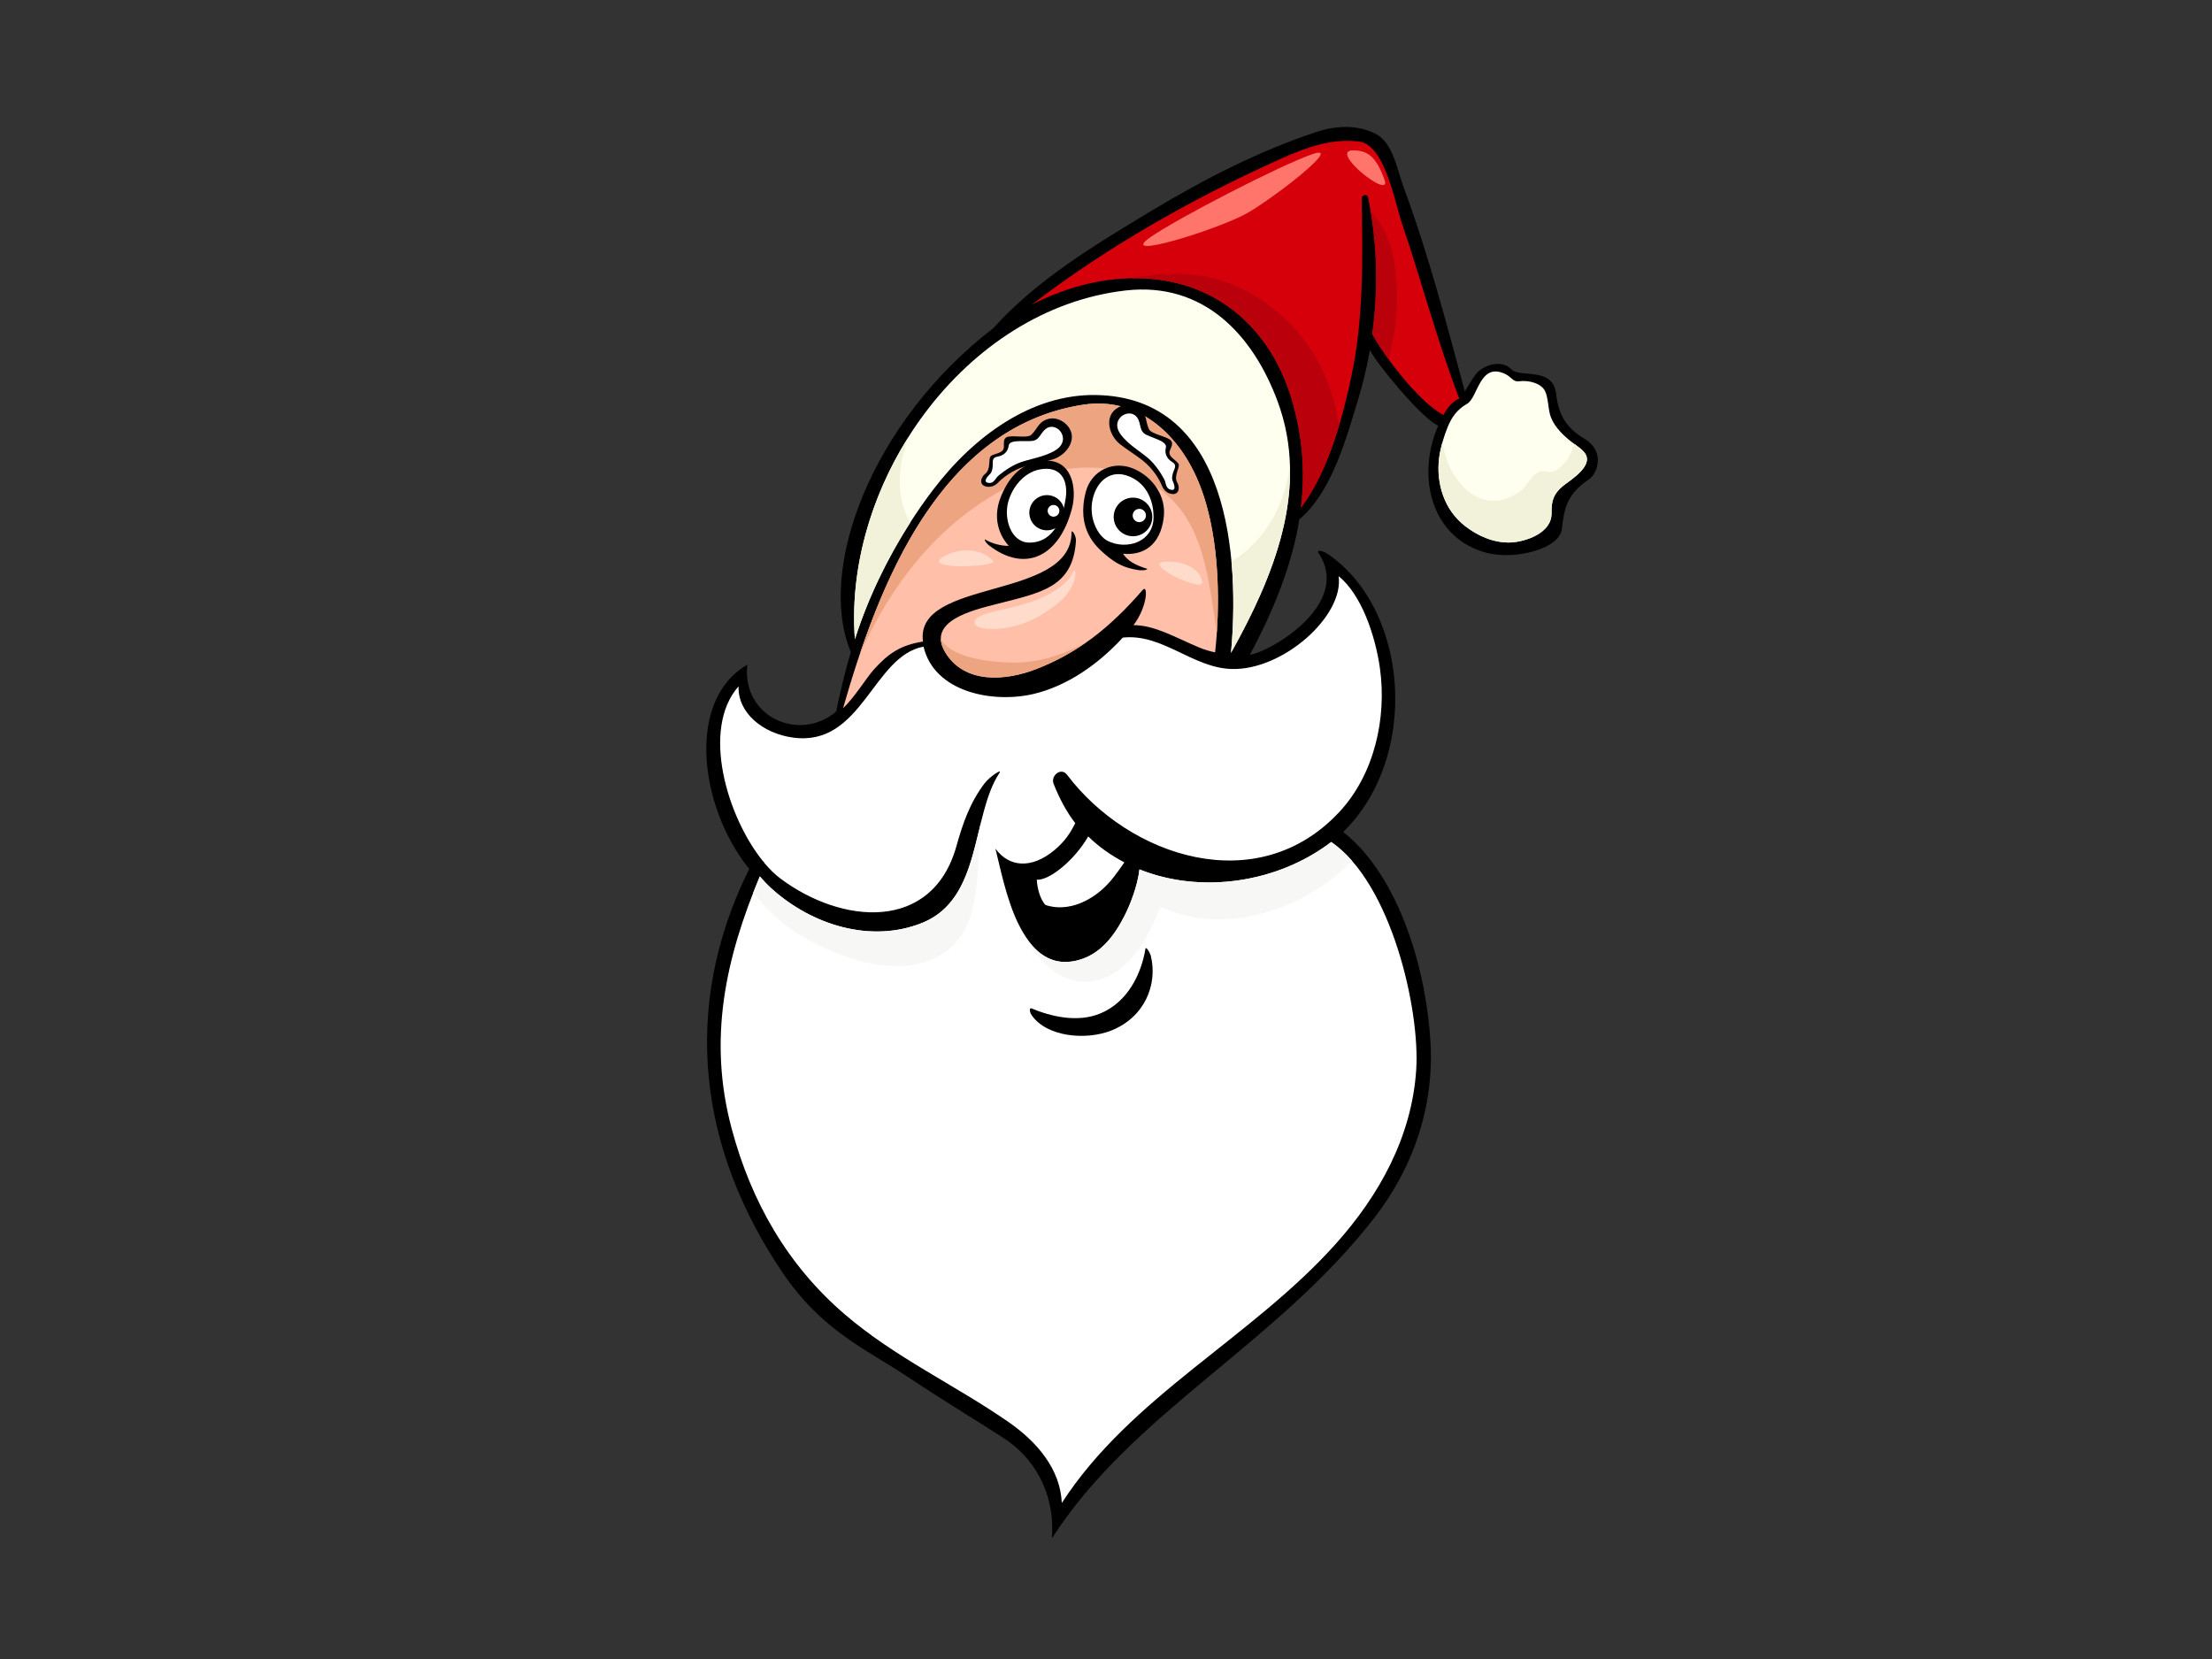 <?xml version="1.0" encoding="utf-8"?>
<!-- Generator: Adobe Illustrator 17.0.0, SVG Export Plug-In . SVG Version: 6.00 Build 0)  -->
<!DOCTYPE svg PUBLIC "-//W3C//DTD SVG 1.1//EN" "http://www.w3.org/Graphics/SVG/1.1/DTD/svg11.dtd">
<svg version="1.1" id="Layer_1" xmlns="http://www.w3.org/2000/svg" xmlns:xlink="http://www.w3.org/1999/xlink" x="0px" y="0px"
	 width="800px" height="600px" viewBox="0 0 800 600" enable-background="new 0 0 800 600" xml:space="preserve">
<rect x="0" y="0" width="800" height="600" fill="#333333" stroke="none"/>
<g>
	<path d="M270.954,314.257c-25.321,51.07-17.597,102.146,12.018,145.922c14.347,21.208,30.471,27.896,44.636,37.339
		c14.162,9.439,25.749,16.305,35.619,22.742c9.87,6.44,18.443,18.625,17.213,36.074c29.447-45.661,80.869-69.895,116.549-115.82
		c14.158-18.223,21.624-40.114,20.388-63.255c-1.343-25.077-10.739-59.841-31.577-76.383c27.664-27.018,23.975-80.108-5.437-100.435
		c-1.624-1.124-4.476-1.924-3.446-0.365c12.439,18.84-18.828,36.29-24.871,36.698c8.379-15.538,15.264-32.449,17.88-48.945
		c11.865-9.973,17.125-29.85,21.304-43.533c1.762-5.771,3.175-11.702,4.227-17.711c2.06,4.426,18.398,24.486,24.682,27.375
		c-8.128,18.664-2.278,40.92,17.676,46.012c10.208,2.607,26.187-1.48,27.032-8.562c0.85-7.087,1.584-12.631,9.846-18.049
		c2.697-1.771,6.268-9.85-1.606-14.636c-6.427-3.911-9.359-8.307-10.274-16.197c-1.178-10.168-13.125-5.616-16.328-9.062
		c-2.568-2.769-7.952-2.394-11.725,0.818c-1.678,1.427-3.337,4.699-4.989,7.267c-6.704-24.98-13.323-50.096-22.315-74.363
		c-2.192-5.91-3.669-15.739-10.129-18.897c-6.924-3.383-14.507-2.808-21.56-0.462c-19.717,6.551-39.577,16.482-59.898,28.76
		c-20.061,12.116-40.857,24.552-56.621,42.086c-44.362,34.123-63.942,87.561-51.53,117.129c-2.11,7.186-3.864,14.414-5.301,21.517
		c-13.019,11.214-34.195,2.227-32.149-16.911C248.023,253.211,252.929,291.937,270.954,314.257z"/>
	<path fill="#FFFFF0" d="M530.602,146.028c3.911-2.215,4.484-14.951,13.548-10.887c2.583,1.16,2.98,3.078,5.289,2.757
		c3.572-0.492,8.049,0.77,9.383,3.602c1.022,2.181,1.089,5.715,1.704,8.169c0.971,3.92,4.236,7.234,7.257,9.688
		c1.695,1.379,3.492,2.359,4.998,4.01c4.396,4.819-4.889,10.24-7.525,12.409c-3.479,2.856-4.2,5.523-4.119,9.778
		c0.153,7.39-9.729,10.468-14.94,10.641c-6.044,0.195-11.804-2.427-16.316-5.924c-7.565-5.862-10.478-15.343-9.431-24.426
		c0.423-3.701,1.848-8.349,3.163-11.498C524.932,151.197,526.69,148.242,530.602,146.028z"/>
	<path fill="#D6000A" d="M463.107,57.472c8.978-4.046,18.619-7.582,28.587-6.239c9.185,1.238,12.881,22.329,15.229,29.218
		c7.203,21.142,12.824,42.841,20.841,63.701c-2.946,1.261-4.5,3.743-5.728,5.948c-9.651-5.181-22.574-23.129-25.736-29.32
		c2.242-16.488,1.853-33.431-1.558-49.491c-0.285-1.343-2.273-0.815-2.255,0.438c0.284,21.624,0.795,42.823-3.689,64.105
		c-3.218,15.277-8.359,34.549-18.286,47.798c1.54-13.066,0.641-26.47-3.677-40.279c-7.76-24.807-26.789-41.33-52.764-42.634
		c-14.13-0.71-28.03,2.877-40.94,9.466C400.854,89.015,431.15,71.859,463.107,57.472z"/>
	<path fill="#FFFFF0" d="M407.102,105.056c28.158-3.209,46.058,16.011,54.981,40.156c11.715,31.696-1.501,63.341-16.875,90.911
		c3.12-33.647-0.235-92.73-49.155-93.263c-22.814-0.249-43.653,14.567-58.733,34.459c-11.933,15.741-22.042,34.666-28.134,53.872
		C304.914,173.999,348.78,111.709,407.102,105.056z"/>
	<path fill="#FFBFA8" d="M391.772,146.366c19.597-3.008,34.916,10.36,42.301,29.458c7.676,19.838,6.996,45.76,5.379,60.117
		c-1.853-0.405-3.717-0.926-5.572-1.693c-8.55-3.539-16.131-8.163-23.938-8.16c5.174-6.803,5.28-14.965,3.326-12.715
		c-12.068,13.914-23.521,22.778-38.415,28.577c-11.251,4.384-26.063,5.487-33.007-6.045c-6.85-11.369,10.097-15.268,18.716-17.483
		c15.884-4.087,27.462-5.91,28.569-22.781c0.13-1.972-1.606-4.408-1.602-3.078c0.042,24.732-56.979,16.452-53.705,39.566
		c-0.101-0.015-0.171-0.084-0.283-0.063c-7.858,1.297-12.278,4.255-17.537,10.12c-2.677,2.994-7.069,10.222-11.091,13.908
		C317.692,211.494,339.733,154.34,391.772,146.366z"/>
	<path fill="#EDA481" d="M362.373,177.286c18.517-10.096,45.101-12.868,61.4,3.359c12.316,12.263,13.536,31.202,16.314,48.13
		c0.995-14.819,0.516-36.071-6.013-52.952c-7.385-19.098-22.704-32.466-42.301-29.458c-44.732,6.853-67.29,50.036-80.857,90.357
		C321.841,212.054,338.657,190.22,362.373,177.286z"/>
	<path fill="#EDA481" d="M369.685,239.552c-6.692,0.414-25.141-0.536-29.425-8.4c0.042,1.42,0.529,2.997,1.587,4.753
		c6.945,11.532,21.756,10.429,33.007,6.045c6.603-2.568,12.508-5.784,18.112-9.733C385.767,236.211,377.975,239.033,369.685,239.552
		z"/>
	<path fill="#FFFFFF" d="M267.109,248.215c-0.321,9.619,8.765,17.069,19.756,18.555c24.942,3.362,28.761-29.514,47.144-32.904
		c3.9,16.572,25.144,20.578,39.859,17.096c12.209-2.892,23.457-10.854,32.207-20.366c14.347-1.546,25.166,10.887,39.273,11.351
		c18.643,0.611,40.808-19.212,38.783-33.575c8.176,6.599,13.226,21.253,14.919,33.158c2.592,18.202-2.033,38.592-14.676,52.149
		c-29.605,31.753-76.02,16.212-98.469-13.482c-2.161-2.859-6.008,0.366-4.856,3.284c2.045,5.172,4.712,10.21,7.833,14.229
		c-1.718,3.425-3.66,6.515-7.451,9.688c-8.434,7.06-16.56,6.197-21.423-0.489c3.278,12.79,8.619,45.49,29.449,40.476
		c8.512-2.047,13.668-9.05,17.415-16.509c1.772-3.524,4.544-10.342,5.226-16.446c22.057,8.876,49.738,5.055,69.35-9.91
		c21.698,14.822,32.155,60.489,30.751,82.305c-1.566,24.273-13.337,45.439-29.134,63.078c-30.41,33.965-74.075,55.089-99.05,93.674
		c-0.512-12.242-8.966-22.146-19.339-29.329c-19.521-13.521-40.785-23.18-59.019-38.78c-20.881-17.866-33.965-40.872-41.031-67.255
		c-8.674-32.385-2.267-61.474,10.171-91.247c1.416,1.636,2.844,3.132,4.272,4.42c14.741,13.296,36.01,19.781,54.408,12.406
		c21.816-8.75,17.73-38.669,27.952-54.186c1.265-1.918-3.571,1.354-5.348,3.707c-5.286,6.985-7.838,14.357-10.177,22.715
		c-8.734,31.199-41.521,28.31-63.673,11.69c-1.942-1.457-3.869-3.333-5.734-5.544c-0.097-0.309-0.304-0.566-0.581-0.746
		C263.107,295.65,253.408,263.765,267.109,248.215z"/>
	<path fill="#FFFFFF" d="M406.646,311.892c-2.391,3.419-4.705,6.848-7.973,9.745c-5.757,5.1-13.353,8.034-20.544,5.676
		c-2.177-2.268-3.039-6.701-3.163-9.161c4.434,0.365,13.546-6.899,18.608-15.646C397.463,306.336,401.902,309.405,406.646,311.892z"
		/>
	<path d="M377.563,166.642c-7.946,0.554-12.484,5.685-15.417,12.586c-4.178,9.844,1.08,16.446,2.7,18.19
		c-2.648,0.036-6.019-0.776-8.449-2.257c-0.593-0.365,0,1.079,1.212,2.02c13.303,10.321,25.634,3.914,30.1-13.353
		C389.513,176.888,387.911,165.917,377.563,166.642z"/>
	<path fill="#FFFFFF" d="M385.431,180.169c-0.896,6.152-3.777,16.044-13.117,16.071c-6.715,0.015-9.375-8.705-7.652-14.813
		c1.543-5.472,5.814-10.575,11.331-11.642C383.678,168.305,386.371,173.693,385.431,180.169z"/>
	<path d="M420.89,187.113c0.896-7.42-3.632-14.172-10.294-17.327c-7.854-3.716-15.963,0.473-17.929,8.181
		c-3.4,13.305,3.536,19.547,7.077,22.577c3.899,3.338,6.86,4.783,11.554,5.571c2.51,0.417,4.107-0.216,3.485-0.416
		c-4.736-1.534-6.845-2.877-8.635-5.43C413.389,200.96,419.649,197.34,420.89,187.113z"/>
	<path fill="#FFFFFF" d="M400.533,195.587c-3.415-1.744-6.924-8.178-5.349-15.103c1.443-6.359,6.386-10.977,13.212-8.181
		c6.923,2.835,8.75,9.62,8.809,14.474C417.32,196.144,407.352,199.066,400.533,195.587z"/>
	<path d="M416.218,345.728c-0.252-1.034-1.755-3.767-1.972-2.46c-1.476,8.864-6.289,19.074-16.242,23.242
		c-8.403,3.518-18.233,1.016-25.063-1.855c-0.524-0.219-0.761,1.136,0.178,2.499c5.42,7.878,19.63,9.194,28.81,5.541
		C414,367.895,418.729,356.091,416.218,345.728z"/>
	<path d="M416.742,186.957c0,3.857-3.13,6.982-6.982,6.982c-3.852,0-6.977-3.126-6.977-6.982c0-3.848,3.124-6.977,6.977-6.977
		C413.612,179.98,416.742,183.109,416.742,186.957z"/>
	<path d="M385.003,185.431c0,3.518-2.85,6.368-6.366,6.368c-3.514,0-6.366-2.85-6.366-6.368c0-3.512,2.853-6.365,6.366-6.365
		C382.153,179.066,385.003,181.919,385.003,185.431z"/>
	<path d="M385.184,153.088c-1.669-1.432-4.068-2.23-6.328-1.495c-3.415,1.115-3.497,3.383-5.887,5.67
		c-1.476,1.412-7.426-0.111-9.028,0.938c-1.602,1.049-0.338,3.26-1.187,4.543c-0.85,1.279-3.388,1.351-4.419,2.229
		c-1.026,0.878,0.204,4.681-2.068,6.431c-1.573,1.214-2.333,4.01,0.499,4.588c1.677,0.342,3.205-0.419,4.125-1.366
		c1.639-1.696,5.055-4.534,9.909-5.996c3.223-0.977,6.578-1.471,9.814-2.427C386.222,164.538,390.62,157.76,385.184,153.088z"/>
	<path fill="#FFFFFF" d="M381.883,162.734c-4.248,2.742-10.264,3.272-13.92,4.906c-3.659,1.633-6.982,4.375-7.421,4.974
		c-1.019,1.37-1.621,2.353-3.298,1.984c-1.678-0.365-0.225-2.188,0.61-2.958c0.836-0.773,1.067-1.693,1.173-3.084
		c0.109-1.39-0.406-3.054,1.635-3.38c2.039-0.327,3.827-1.525,4.162-4.07c0.337-2.547,7.215-1.031,9.356-1.831
		c1.695-0.632,2.144-2.325,3.539-3.728C381.768,151.503,387.995,158.796,381.883,162.734z"/>
	<path d="M405.112,160.675c2.652,2.092,5.578,3.8,8.206,5.901c3.965,3.164,6.082,7.066,6.977,9.248
		c0.503,1.223,1.638,2.499,3.323,2.802c2.842,0.519,3.176-2.361,2.164-4.075c-1.458-2.469,1.098-5.544,0.472-6.737
		c-0.636-1.196-2.964-2.206-3.275-3.713c-0.312-1.51,1.684-3.089,0.587-4.66c-1.098-1.567-7.189-2.362-8.034-4.222
		c-1.372-3.012-0.607-5.145-3.365-7.45c-1.826-1.522-4.345-1.672-6.426-0.959C398.957,149.123,400.519,157.053,405.112,160.675z"/>
	<path fill="#FFFFFF" d="M411.754,151.865c0.778,1.822,0.565,3.557,1.9,4.777c1.699,1.534,8.644,2.682,8.01,5.172
		c-0.634,2.49,0.58,4.264,2.351,5.322c1.775,1.061,0.683,2.415,0.264,3.749c-0.415,1.331-0.548,2.271-0.057,3.296
		c0.49,1.022,1.165,3.257-0.529,2.973c-1.699-0.279-1.886-1.417-2.324-3.066c-0.19-0.722-2.257-4.504-5.045-7.375
		c-2.791-2.877-8.176-5.601-11.104-9.724C401.009,151.065,409.498,146.606,411.754,151.865z"/>
	<path fill="#F7F7F5" d="M412.099,314.434c-0.682,6.104-3.454,12.922-5.226,16.446c-3.747,7.459-8.903,14.462-17.415,16.509
		c-10.776,2.595-17.402-4.917-21.749-14.531c4.708,11.013,13.771,23.083,25.716,22.194c14.034-1.046,21.815-15.454,26.211-27.162
		c21.69,10.303,50.45,2.631,69.346-16.551c-2.339-2.673-4.847-4.981-7.532-6.815C461.837,319.489,434.156,323.31,412.099,314.434z"
		/>
	<path fill="#F7F7F5" d="M288.604,337.73c11.609,7.171,29.539,14.213,43.352,10.881c24.543-5.918,20.625-30.315,22.838-51.247
		c-3.574,14.447-6.346,30.422-21.317,36.431c-18.398,7.375-39.668,0.89-54.408-12.406c-1.428-1.289-2.856-2.784-4.272-4.42
		c-0.818,1.96-1.608,3.92-2.373,5.88C277.04,328.56,282.197,333.768,288.604,337.73z"/>
	<path fill="#BA000A" d="M484.3,153.882c-1.737-11.456-5.82-22.427-13.62-32.152c-8.052-10.045-18.912-17.735-31.482-20.971
		c-9.968-2.568-20.1-2.11-30.042-0.105c1.636-0.03,3.272-0.021,4.915,0.063c25.975,1.304,45.005,17.827,52.764,42.634
		c4.318,13.809,5.217,27.213,3.677,40.279C476.777,175.273,481.13,164.52,484.3,153.882z"/>
	<path fill="#BA000A" d="M495.64,76.063c2.544,14.624,2.682,29.853,0.661,44.717c1.042,2.041,3.159,5.37,5.859,9.092
		c1.85-7.183,3.165-14.489,3.084-22.292c-0.088-8.181-0.974-17.708-4.988-25.038C499.12,80.475,497.288,78.284,495.64,76.063z"/>
	<path fill="#F2F2DB" d="M569.327,160.523c-0.728,2.305-1.513,4.612-2.949,6.323c-1.368,1.63-4.008,4.417-6.509,3.773
		c-5.497-1.412-6.417,4.237-9.892,6.85c-14.048,10.557-26.56-3.674-28.265-17.63c-0.578,2.032-1.047,4.138-1.262,6.005
		c-1.047,9.083,1.866,18.565,9.431,24.426c4.511,3.497,10.271,6.119,16.316,5.924c5.211-0.174,15.093-3.252,14.94-10.641
		c-0.081-4.255,0.64-6.922,4.119-9.778c2.636-2.17,11.921-7.591,7.525-12.409C571.726,162.213,570.532,161.389,569.327,160.523z"/>
	<path fill="#F2F2DB" d="M326.153,181.056c-1.686-8.379-0.229-15.766,2.403-23.009c-13.834,21.939-21.248,48.031-19.371,73.144
		c4.655-14.678,11.671-29.179,20.039-42.236C327.792,186.501,326.718,183.858,326.153,181.056z"/>
	<path fill="#F2F2DB" d="M460.927,186.375c-3.526,6.536-8.971,12.772-15.55,16.647c1.079,11.804,0.721,23.488-0.169,33.102
		c11.624-20.848,22.009-44.024,21.316-67.797C465.686,174.502,464.065,180.553,460.927,186.375z"/>
	<path fill="#FFFFFF" d="M383.131,184.742c0,1.166-0.947,2.116-2.114,2.116c-1.17,0-2.117-0.95-2.117-2.116s0.947-2.113,2.117-2.113
		C382.184,182.629,383.131,183.576,383.131,184.742z"/>
	<path fill="#FFFFFF" d="M414.444,186.435c0,1.324-1.071,2.397-2.394,2.397c-1.326,0-2.399-1.073-2.399-2.397
		c0-1.325,1.073-2.401,2.399-2.401C413.372,184.035,414.444,185.111,414.444,186.435z"/>
	<path fill="#FF756B" d="M416.327,85.59c10.073-6.889,46.107-25.535,58.168-29.79c12.059-4.256-13.476,15.604-23.41,21.277
		C441.156,82.755,402.854,94.811,416.327,85.59z"/>
	<path fill="#FF756B" d="M489.388,54.379c5.677,0.006,8.514,2.838,11.348,10.641C503.576,72.824,480.169,54.379,489.388,54.379z"/>
	<path fill="#FFDBCC" d="M361.522,227.373c-10.574,0.92-11.654-3.407-4.66-5.508c4.236-1.271,13.343-2.751,19.486-5.505
		c6.143-2.754,10.379-6.143,11.651-9.323c1.267-3.174,2.725,5.361-6.569,12.074C377.62,221.865,371.267,226.528,361.522,227.373z"/>
	<path fill="#FFDBCC" d="M420.825,203.226c5.475-0.626,12.919,1.486,13.98,7.201C435.584,214.646,413.413,204.074,420.825,203.226z"
		/>
	<path fill="#FFDBCC" d="M341.188,201.32c5.919-3.551,14.417-2.913,18.004,1.699C360.675,204.922,332.716,206.405,341.188,201.32z"
		/>
</g>
</svg>
